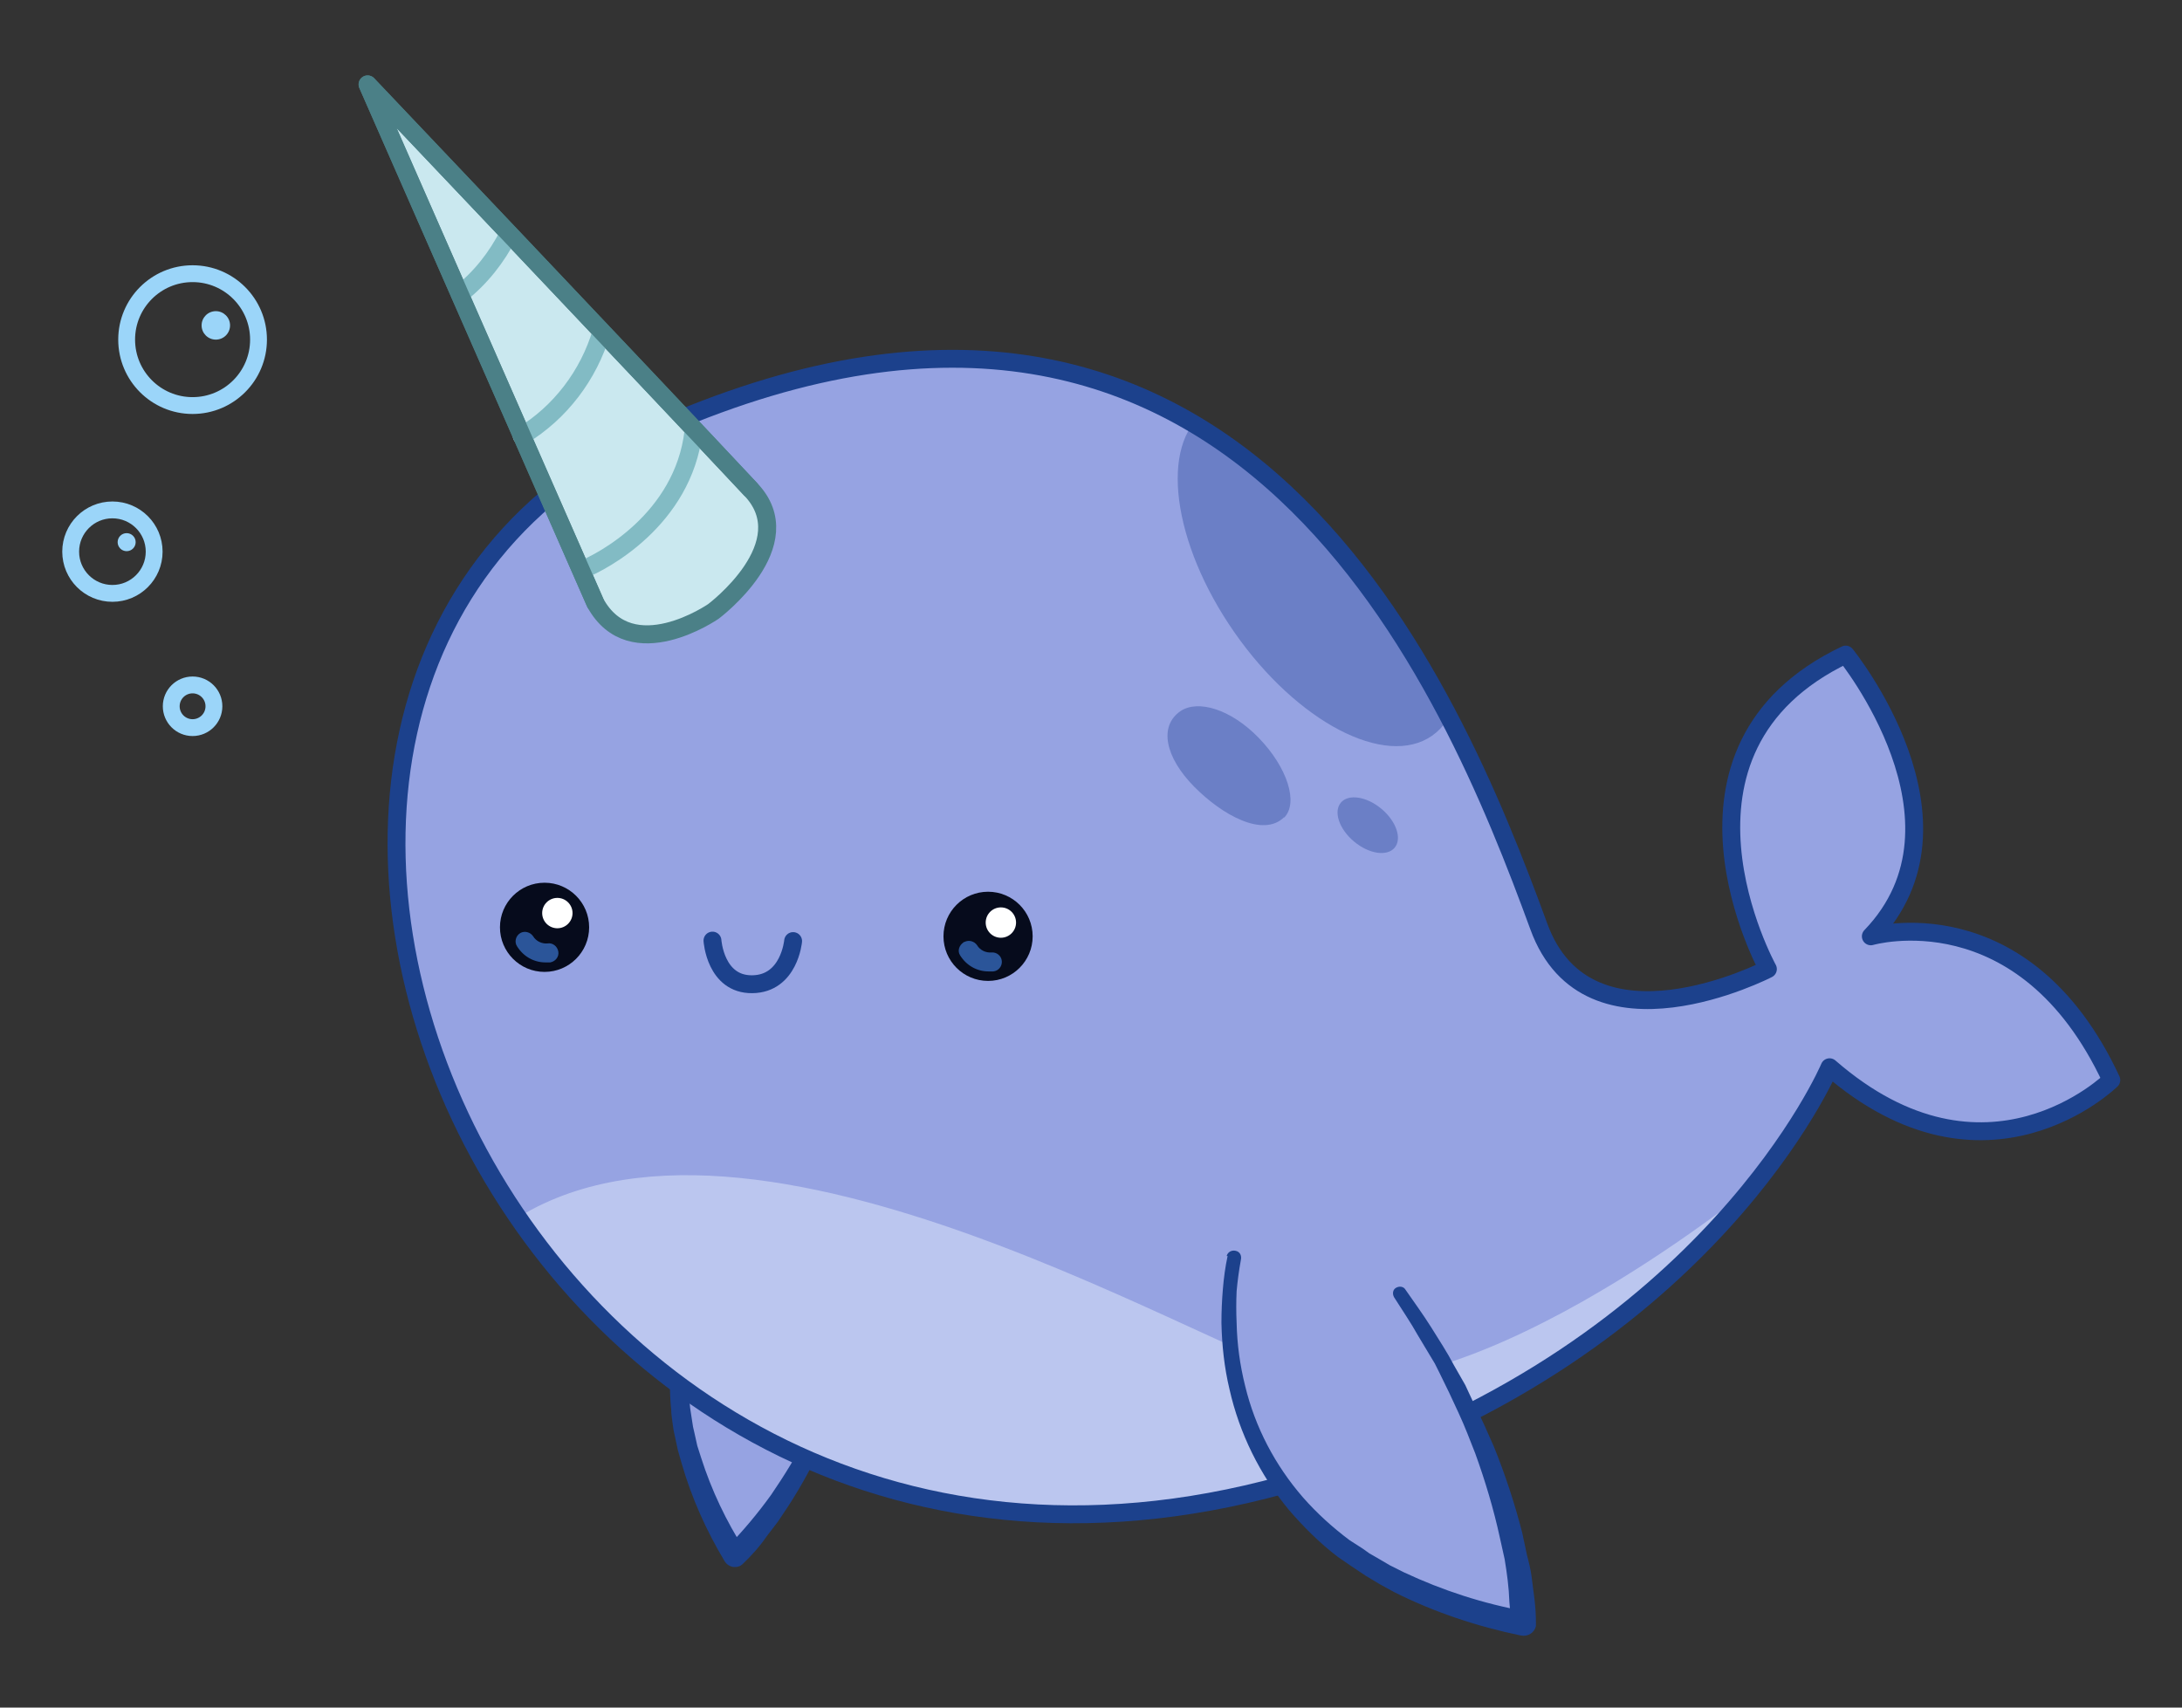 <svg xmlns="http://www.w3.org/2000/svg" xmlns:xlink="http://www.w3.org/1999/xlink" id="Layer_1" x="0" y="0" enable-background="new 0 0 460 360" version="1.1" viewBox="0 0 460 360" xml:space="preserve"><rect x="0" y="0" width="460" height="360" fill="#333333" stroke="none"/><style type="text/css">.st0{fill:#96a3e2}.st1{fill:#1c418c}.st2{clip-path:url(#SVGID_2_)}.st3{fill:#bbc6ef}.st4{fill:#6b7fc6}.st5,.st6,.st7,.st8{fill:none;stroke:#1c418c;stroke-width:3.77;stroke-linecap:round;stroke-linejoin:round}.st6,.st7,.st8{fill:#cae8ef;stroke:#4b8087;stroke-width:3.8}.st7,.st8{fill:none;stroke:#82bbc4}.st8{stroke:#4b8087}.st9{fill:#060b1c}.st10{fill:#fff}.st11{fill:#2b5599}.st12{fill:none;stroke:#9bd5f9;stroke-width:3.55;stroke-linecap:round;stroke-linejoin:round}.st13{fill:#9bd5f9}</style><path d="M181.6,274.7c-7.9,36.3-26.7,53.3-26.7,53.3c-32.1-52.9,12-78,12-78" class="st0"/><path d="M166.2,249L166.2,249c0.6-0.4,1.5-0.2,1.9,0.4c0.4,0.6,0.2,1.5-0.5,1.9c-3,1.9-5.8,4.2-8.3,6.7	c-2.6,2.5-4.8,5.3-6.8,8.3c-3.9,6-6.4,12.9-7.1,20c-0.3,3.5-0.3,7.1,0.1,10.6l0.4,2.6l0.2,1.3l0.3,1.3l0.6,2.7l0.8,2.5	c2.2,6.9,5.3,13.4,9.2,19.5l-3.7-0.6c3.4-3.5,6.5-7.2,9.3-11.1c2.8-4.1,5.4-8.3,7.6-12.7l3.1-6.8l1.4-3.4l1.2-3.5l0.7-1.7l0.6-1.8	l1-3.6l1.9-7.2v-0.1c0.2-0.8,1-1.3,1.9-1.1c0.8,0.2,1.3,1,1,1.9l-1.7,7.4l-1,3.7l-0.5,1.8l-0.6,1.8l-1.2,3.7l-1.4,3.6l-3,7	c-2.2,4.6-4.6,9.1-7.4,13.4l-2.2,3.3l-2.3,3c-1.5,2.2-3.3,4.2-5.2,6c-0.1,0.1-0.3,0.2-0.4,0.3c0,0,0,0,0,0c-1.2,0.6-2.6,0.2-3.3-0.9	c-3.9-6.5-7-13.4-9.1-20.7l-0.8-2.8l-0.6-2.8l-0.3-1.4l-0.2-1.4c-0.1-0.9-0.3-1.9-0.3-2.9c-0.4-3.8-0.3-7.6,0.1-11.4	c1-7.7,3.8-15,8.2-21.3c2.1-3.2,4.6-6.1,7.4-8.7c1.4-1.3,2.8-2.5,4.3-3.7c1.5-1.2,3.1-2.3,4.7-3.3L166.2,249z" class="st1"/><path d="M445.1,227.7c-18.5-39.7-50.7-30.3-50.7-30.3c23.3-24.2-5.3-59.4-5.3-59.4c-42,20-16.4,66.3-16.4,66.3	s-37.9,19.6-48.3-9C306,145,261.7,37.2,140.2,89.7c-122.9,53.1-31.5,275.6,138.2,221c82.3-26.5,107.3-85.7,107.3-85.7	C418.7,253.7,445.1,227.7,445.1,227.7z" class="st0"/><g><defs><path id="SVGID_1_" d="M445.1,227.7c-18.5-39.7-50.7-30.3-50.7-30.3c23.3-24.2-5.3-59.4-5.3-59.4c-42,20-16.4,66.3-16.4,66.3 s-37.9,19.6-48.3-9C306,145,261.7,37.2,140.2,89.7c-122.9,53.1-31.5,275.6,138.2,221c82.3-26.5,107.3-85.7,107.3-85.7 C418.7,253.7,445.1,227.7,445.1,227.7z"/></defs><clipPath id="SVGID_2_"><use overflow="visible" xlink:href="#SVGID_1_"/></clipPath><g class="st2"><path d="M397.2,315.6l-81,40c0,0-262.5-29.9-222-85s143.5,5.1,177.5,18.4s98-39,98-39L397.2,315.6z" class="st3"/><ellipse cx="278.1" cy="120.9" class="st4" rx="21.7" ry="41.7" transform="matrix(0.82 -0.572 0.572 0.82 -19.157 180.857)"/><path d="M270.7,172.4c3.1-3.1,0.7-10.6-5.3-16.8s-12.9-8.1-16.5-5.7c-4.7,3.2-3.2,9.8,2.8,15.9 c6,6.1,14.6,10.8,19,6.5V172.4z" class="st4"/><ellipse cx="288.5" cy="174" class="st4" rx="4.5" ry="7.4" transform="matrix(0.641 -0.767 0.767 0.641 -30.045 283.715)"/></g></g><path d="M445.1,227.7c-18.5-39.7-50.7-30.3-50.7-30.3c23.3-24.2-5.3-59.4-5.3-59.4c-42,20-16.4,66.3-16.4,66.3	s-37.9,19.6-48.3-9C306,145,261.7,37.2,140.2,89.7c-122.9,53.1-31.5,275.6,138.2,221c82.3-26.5,107.3-85.7,107.3-85.7	C418.7,253.7,445.1,227.7,445.1,227.7z" class="st5"/><path d="M125.5,127.1c7.6,13.8,24.9,1.8,24.9,1.8s19-14.2,7.8-25.8c-22-23.5-80.7-85.3-80.7-85.3L125.5,127.1	L125.5,127.1z" class="st6"/><path d="M146.2,91c-2.2,18.6-19.4,27.5-23.2,29 M126.8,70c-2.7,9.1-8.7,17-16.8,21.9 M107.2,49.4	c-2.5,4.9-5.9,9.2-10.2,12.6" class="st7"/><path d="M158.2,103.1c-22-23.5-80.7-85.3-80.7-85.3l48,109.3" class="st8"/><path d="M295.2,272.6c26.5,38,26,69.6,26,69.6c-75.5-15.5-61-77-61-77" class="st0"/><path d="M258.6,264.8c0.2-0.8,1-1.3,1.9-1.1s1.3,1,1.1,1.9c-0.4,2.2-0.7,4.4-0.9,6.6c-0.1,2.2-0.1,4.5,0,6.7	c0.1,4.5,0.7,8.9,1.8,13.3c2.1,8.7,6.3,16.7,12.2,23.5c2.9,3.3,6.2,6.3,9.8,9l2.8,1.8l1.4,1l1.4,0.8l2.9,1.7l3,1.5	c8.1,3.8,16.7,6.6,25.6,8.2l-3.2,2.6V340l-0.2-2.3c-0.1-3-0.5-6-1-9l-1-4.5c-1.3-6-3.1-12-5.2-17.8c-1.1-2.8-2.2-5.7-3.5-8.5l-2-4.3	l-2-4.1l-1-2l-1.2-2l-2.4-4c-1.5-2.7-3.3-5.3-5-8c-0.4-0.7-0.3-1.6,0.4-2c0.7-0.4,1.6-0.3,2,0.4c1.8,2.6,3.7,5.2,5.4,7.9l2.5,4	l1.2,2l1.1,2l2.4,4.2l2,4.3c1.5,2.8,2.7,5.7,4,8.6c2.4,5.9,4.4,12,6,18.2l1,4.7c0.4,1.5,0.8,3.1,1,4.7l0.6,4.7	c0.2,1.7,0.3,3.3,0.3,5c0,0.2,0,0.4,0,0.6c0,0,0,0,0,0c-0.3,1.4-1.7,2.3-3.1,2h-0.1c-9.2-1.9-18.2-4.9-26.6-9.1l-3.1-1.7l-3-1.8	l-1.5-1l-1.5-1l-2.9-2c-3.8-2.9-7.2-6.3-10.3-9.9c-6.1-7.4-10.4-16.1-12.5-25.4c-1.1-4.6-1.6-9.3-1.7-14c0-2.4,0.1-4.7,0.3-7.1	c0.2-2.4,0.5-4.7,1-7L258.6,264.8z" class="st1"/><circle cx="208.3" cy="197.4" r="9.4" class="st9"/><circle cx="211" cy="194.5" r="3.2" class="st10"/><path d="M203.1,198.7c-0.9,0.6-1.3,1.8-0.7,2.7c1.3,2.1,3.5,3.4,6,3.4c0.3,0,0.7,0,1,0c1.1-0.1,1.9-1.1,1.8-2.2	s-1.1-1.9-2.2-1.8c-1.2,0.1-2.4-0.5-3-1.5c-0.6-0.9-1.8-1.2-2.7-0.7C203.2,198.6,203.1,198.6,203.1,198.7z" class="st11"/><circle cx="114.8" cy="195.5" r="9.4" class="st9"/><circle cx="117.5" cy="192.5" r="3.2" class="st10"/><path d="M109.7,196.7C109.7,196.7,109.7,196.7,109.7,196.7c-1,0.6-1.3,1.9-0.7,2.8c1.3,2.1,3.5,3.4,6,3.4	c0.3,0,0.7,0,1,0c1.1-0.2,1.9-1.2,1.7-2.3c-0.2-1.1-1.2-1.9-2.3-1.7c-1.2,0.1-2.4-0.5-3-1.5C111.8,196.5,110.6,196.2,109.7,196.7	L109.7,196.7z" class="st11"/><path d="M150.2,198.3c0,0,0.6,9.3,8.4,9.2s8.6-9.1,8.6-9.1" class="st5"/><circle cx="40.6" cy="71.6" r="13.9" class="st12"/><circle cx="45.5" cy="68.6" r="3" class="st13"/><circle cx="23.7" cy="116.3" r="8.8" class="st12"/><circle cx="26.7" cy="114.3" r="1.9" class="st13"/><circle cx="40.6" cy="148.9" r="4.5" class="st12"/></svg>